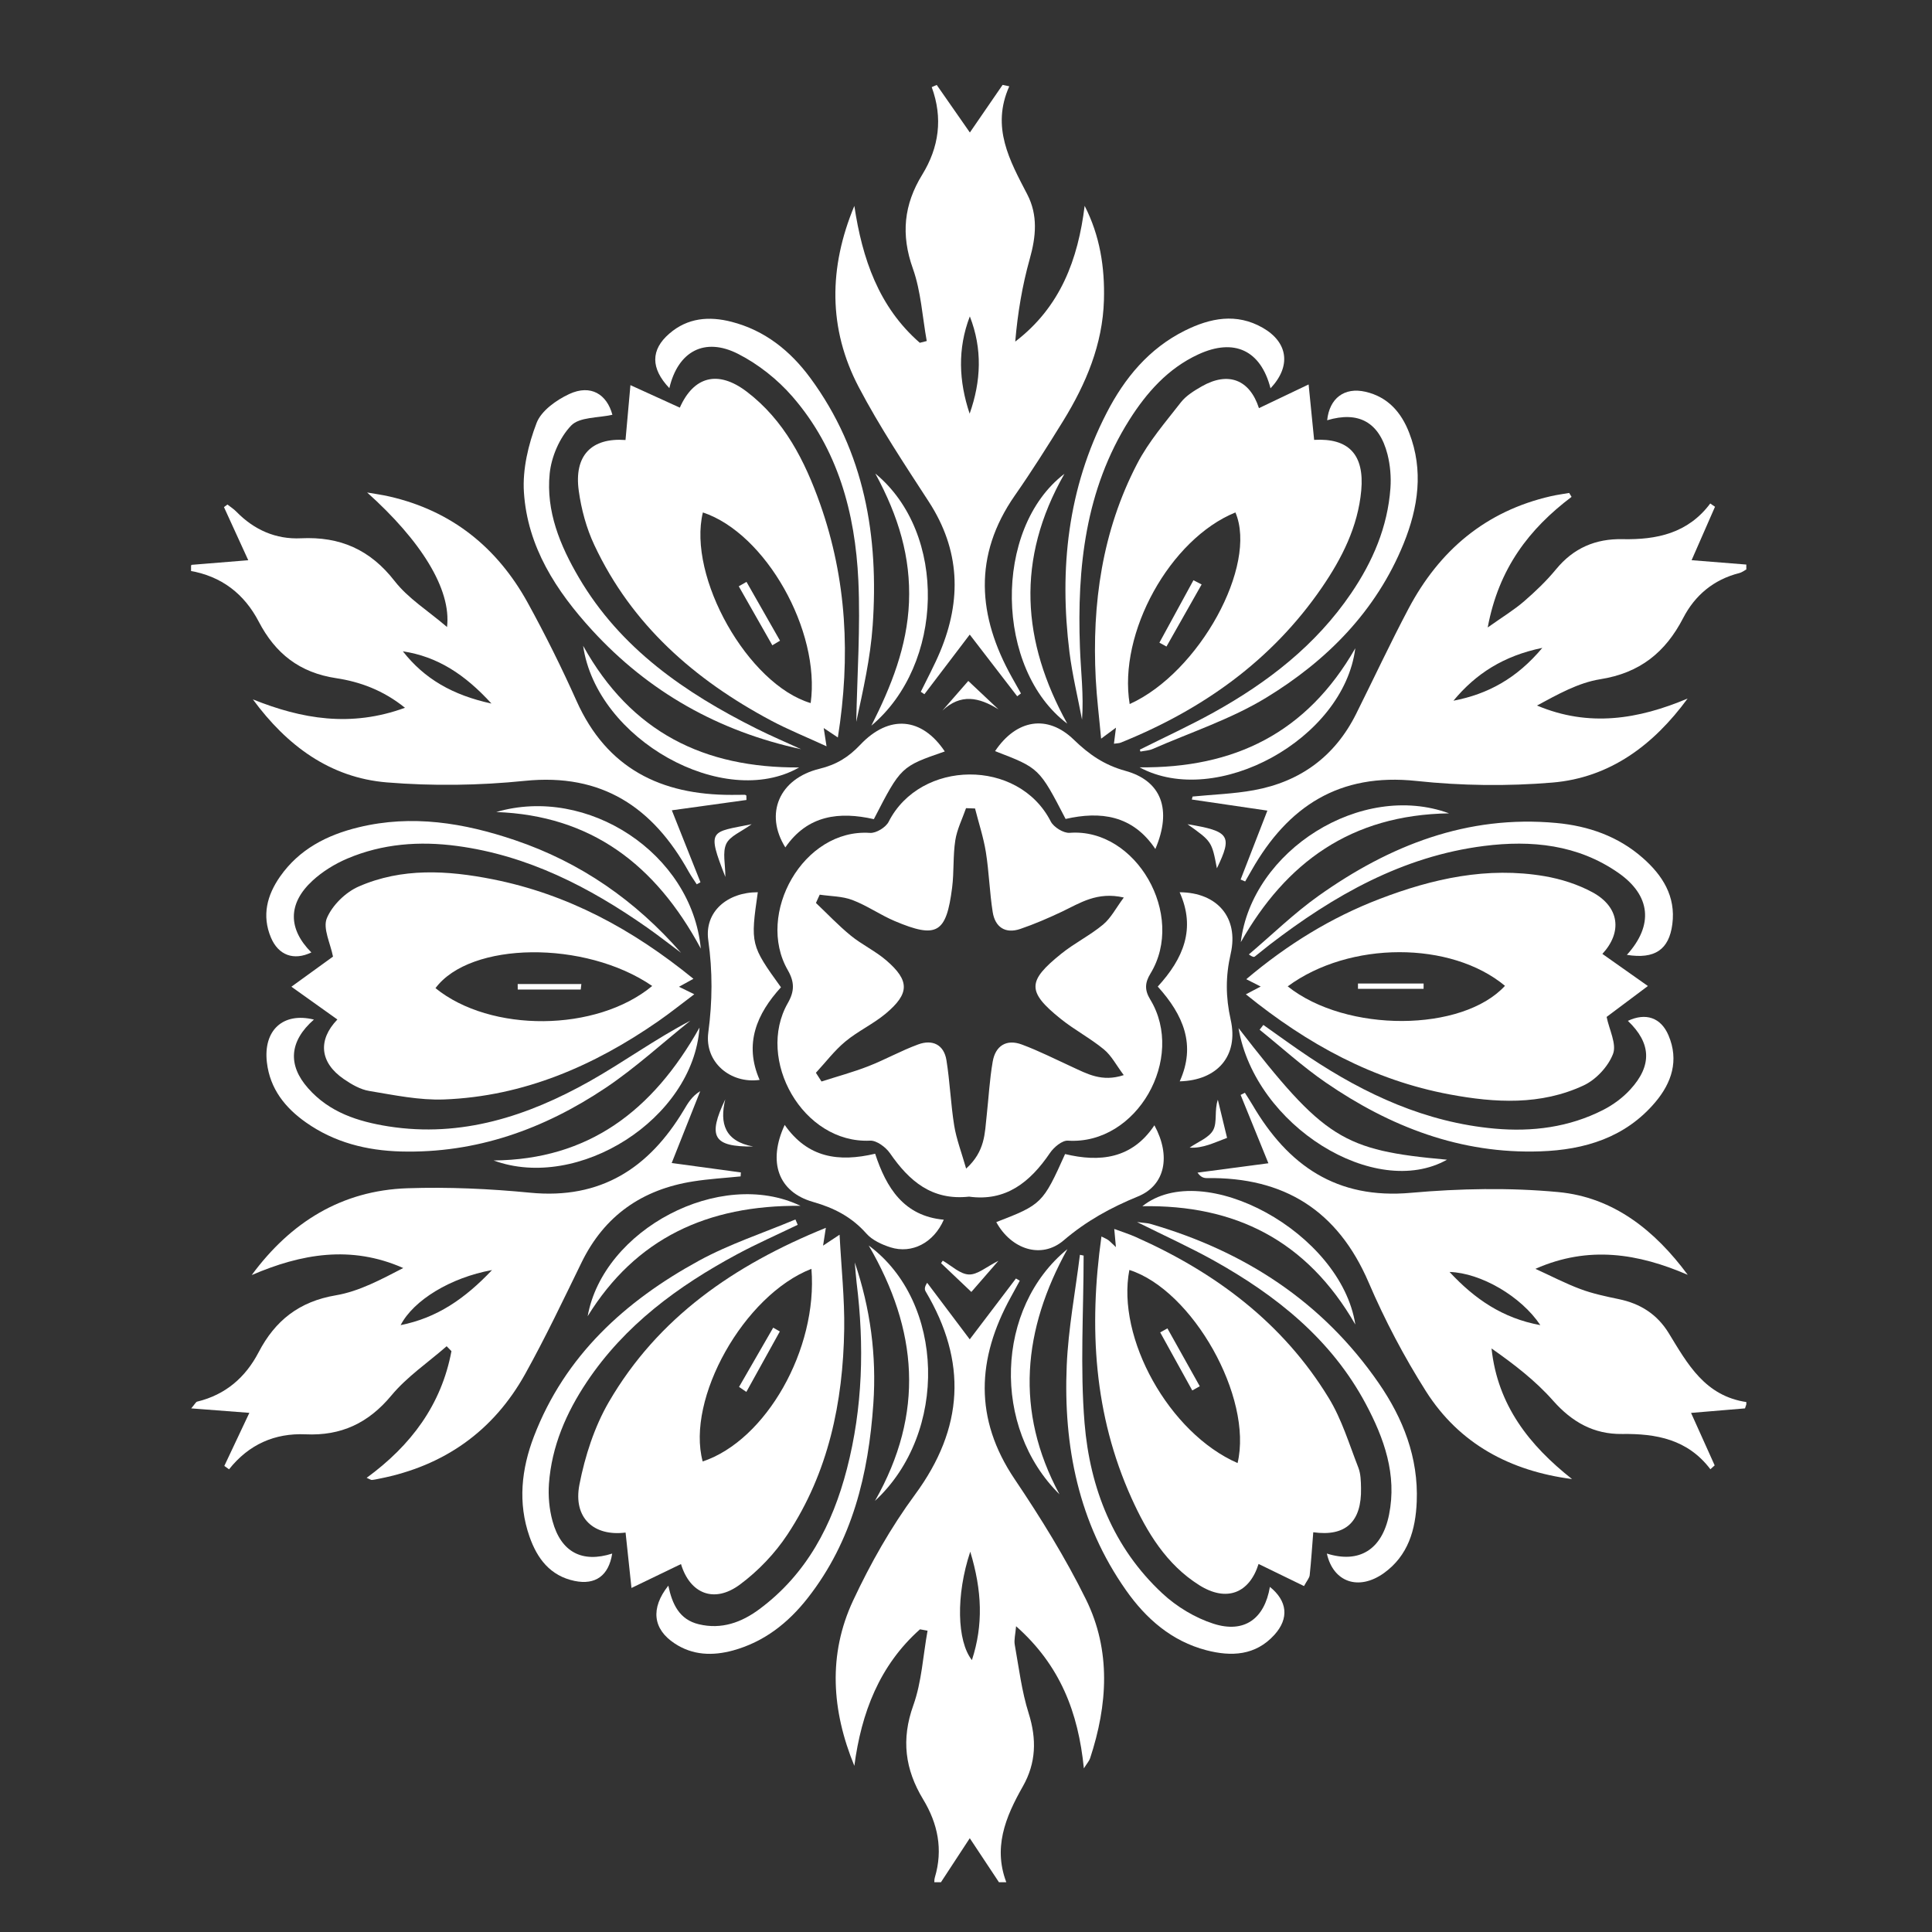 <svg xmlns="http://www.w3.org/2000/svg" version="1.1" xmlns:xlink="http://www.w3.org/1999/xlink" xmlns:svgjs="http://svgjs.dev/svgjs" width="128" height="128" viewBox="0 0 128 128"><rect x="0" y="0" width="128" height="128" fill="#333333" stroke="none"/><g transform="matrix(0.805,0,0,0.805,12.658,3.954)"><svg viewBox="0 0 81 95" data-background-color="#755bb4" preserveAspectRatio="xMidYMid meet" height="150" width="128" xmlns="http://www.w3.org/2000/svg" xmlns:xlink="http://www.w3.org/1999/xlink"><g id="tight-bounds" transform="matrix(1,0,0,1,-0.124,-0.24)"><svg viewBox="0 0 81.248 95.481" height="95.481" width="81.248"><g><svg viewBox="0 0 81.248 95.481" height="95.481" width="81.248"><g><svg viewBox="0 0 81.248 95.481" height="95.481" width="81.248"><g><svg viewBox="0 0 81.248 95.481" height="95.481" width="81.248"><g><svg viewBox="0 0 81.248 95.481" height="95.481" width="81.248"><g><svg viewBox="0 0 81.248 95.481" height="95.481" width="81.248"><g><svg xmlns="http://www.w3.org/2000/svg" xmlns:xlink="http://www.w3.org/1999/xlink" version="1.1" x="0" y="0" viewBox="8.054 0 83.803 98.483" enable-background="new 0 0 100 100" xml:space="preserve" height="95.481" width="81.248" class="icon-icon-0" data-fill-palette-color="accent" id="icon-0"><path fill-rule="evenodd" clip-rule="evenodd" d="M49.977 61.374c-2.008 0.221-3.228-0.85-4.254-2.335-0.226-0.325-0.718-0.692-1.067-0.675-3.621 0.17-6.158-4.368-4.424-7.398 0.363-0.635 0.365-1.129-0.002-1.769-1.739-3.016 0.829-7.625 4.419-7.379 0.33 0.023 0.852-0.298 1.004-0.6 1.699-3.347 6.977-3.423 8.714-0.015 0.157 0.307 0.687 0.636 1.017 0.611 3.569-0.274 6.265 4.421 4.343 7.568-0.299 0.492-0.322 0.881-0.013 1.39 1.927 3.157-0.712 7.83-4.422 7.592-0.314-0.021-0.758 0.355-0.968 0.664C53.26 60.596 51.951 61.647 49.977 61.374zM58.292 54.84c-0.396-0.524-0.656-1.044-1.067-1.382-0.729-0.601-1.584-1.048-2.322-1.642-1.846-1.48-1.779-2.042 0.03-3.502 0.71-0.572 1.55-0.986 2.249-1.568 0.424-0.353 0.692-0.889 1.113-1.454-1.438-0.33-2.355 0.299-3.326 0.761-0.73 0.345-1.476 0.668-2.239 0.928-0.806 0.275-1.354-0.096-1.483-0.905-0.169-1.066-0.197-2.155-0.367-3.22-0.127-0.794-0.385-1.569-0.583-2.351-0.163-0.006-0.322-0.012-0.484-0.017-0.2 0.577-0.487 1.14-0.578 1.733-0.129 0.834-0.063 1.697-0.17 2.537-0.312 2.45-0.809 2.763-3.088 1.799-0.778-0.33-1.486-0.832-2.274-1.131-0.545-0.207-1.168-0.199-1.757-0.287-0.068 0.148-0.134 0.297-0.203 0.445 0.621 0.588 1.209 1.213 1.869 1.752 0.601 0.491 1.328 0.831 1.914 1.336 1.263 1.09 1.257 1.781-0.031 2.861-0.672 0.563-1.498 0.941-2.172 1.502-0.586 0.486-1.058 1.115-1.582 1.679 0.101 0.157 0.2 0.313 0.301 0.469 0.839-0.269 1.694-0.5 2.513-0.819 0.91-0.354 1.772-0.842 2.69-1.176 0.758-0.279 1.379 0.01 1.514 0.849 0.188 1.167 0.231 2.355 0.418 3.521 0.119 0.726 0.39 1.428 0.641 2.308 1.027-0.933 0.999-1.906 1.103-2.835 0.107-0.971 0.158-1.954 0.325-2.915 0.146-0.857 0.743-1.228 1.566-0.921 0.916 0.34 1.793 0.786 2.683 1.194C56.314 54.764 57.113 55.23 58.292 54.84z" fill="#ffffff" data-fill-palette-color="accent"></path><path fill-rule="evenodd" clip-rule="evenodd" d="M50.012 31.156c-0.829 1.09-1.633 2.149-2.437 3.206-0.066-0.043-0.129-0.087-0.195-0.13 0.35-0.718 0.732-1.421 1.039-2.156 1.164-2.784 1.078-5.466-0.606-8.061-1.311-2.02-2.649-4.034-3.767-6.161-1.653-3.149-1.618-6.434-0.238-9.746 0.426 2.838 1.308 5.433 3.519 7.36 0.124-0.032 0.248-0.063 0.373-0.095-0.236-1.304-0.307-2.667-0.746-3.898-0.651-1.823-0.487-3.437 0.507-5.052 0.897-1.46 1.118-3.035 0.507-4.7 0.091-0.04 0.18-0.079 0.269-0.118 0.596 0.854 1.191 1.709 1.782 2.557 0.573-0.834 1.166-1.697 1.76-2.56 0.121 0.025 0.24 0.051 0.359 0.077-0.988 2.204 0.025 3.995 0.969 5.814 0.578 1.118 0.469 2.265 0.132 3.463-0.405 1.441-0.651 2.927-0.781 4.448 2.432-1.861 3.375-4.414 3.732-7.299 0.821 1.603 1.088 3.31 1.037 5.071-0.068 2.379-0.964 4.497-2.188 6.487-0.839 1.357-1.69 2.708-2.604 4.017-2.251 3.234-1.995 6.484-0.157 9.772 0.162 0.289 0.324 0.578 0.487 0.867-0.066 0.051-0.135 0.103-0.201 0.153C51.721 33.375 50.874 32.277 50.012 31.156zM50.017 14.049c-0.669 1.744-0.593 3.487-0.01 5.23C50.625 17.535 50.699 15.791 50.017 14.049z" fill="#ffffff" data-fill-palette-color="accent"></path><path fill-rule="evenodd" clip-rule="evenodd" d="M38.007 40.048c-1.328 0.184-2.659 0.368-4.011 0.555 0.52 1.308 1.029 2.588 1.539 3.868-0.068 0.038-0.134 0.075-0.2 0.111-0.145-0.226-0.302-0.443-0.431-0.675-1.922-3.463-4.663-5.311-8.815-4.887-2.452 0.25-4.959 0.284-7.416 0.083-3.061-0.252-5.383-1.988-7.201-4.463 2.627 1.055 5.266 1.515 8.177 0.451-1.171-0.945-2.424-1.398-3.697-1.591-1.972-0.296-3.273-1.327-4.166-3.041-0.771-1.48-1.99-2.447-3.732-2.739 0.038-0.105 0.076-0.209 0.114-0.313 1.001-0.081 2-0.162 3.055-0.249-0.428-0.94-0.867-1.899-1.306-2.856 0.061-0.045 0.125-0.092 0.188-0.138 0.16 0.127 0.337 0.237 0.477 0.382 0.953 0.979 2.125 1.498 3.476 1.432 2.1-0.101 3.72 0.607 5.036 2.301 0.725 0.933 1.797 1.596 2.816 2.47 0.244-2.042-1.427-4.664-4.295-7.233 0.398 0.071 0.799 0.124 1.192 0.214 3.354 0.767 5.803 2.742 7.441 5.714 0.948 1.724 1.826 3.493 2.629 5.288 1.625 3.624 4.536 5.048 8.331 5.042 0.238 0 0.474-0.006 0.712-0.005 0.028 0 0.056 0.025 0.083 0.039C38.004 39.887 38.004 39.967 38.007 40.048zM19.535 32.055c1.156 1.478 2.67 2.354 4.764 2.809C22.864 33.294 21.401 32.34 19.535 32.055z" fill="#ffffff" data-fill-palette-color="accent"></path><path fill-rule="evenodd" clip-rule="evenodd" d="M82.368 23.752c-2.27 1.716-3.915 3.833-4.508 7.021 0.804-0.57 1.417-0.942 1.952-1.403 0.613-0.531 1.209-1.1 1.724-1.727 0.938-1.141 2.125-1.648 3.572-1.617 1.836 0.038 3.519-0.314 4.716-1.918 0.086 0.058 0.17 0.116 0.256 0.176-0.41 0.937-0.821 1.875-1.258 2.872 0.979 0.079 1.996 0.16 3.01 0.241 0.01 0.067 0.018 0.136 0.025 0.203-0.16 0.085-0.31 0.208-0.479 0.251-1.371 0.348-2.378 1.193-3.009 2.414-0.956 1.851-2.335 2.956-4.457 3.291-1.187 0.188-2.303 0.824-3.402 1.414 2.796 1.179 5.455 0.739 8.098-0.376-1.833 2.5-4.174 4.258-7.27 4.518-2.421 0.203-4.896 0.171-7.312-0.087-4.143-0.444-6.908 1.364-8.863 4.806-0.114 0.2-0.229 0.398-0.343 0.597-0.081-0.033-0.164-0.067-0.245-0.102 0.477-1.226 0.953-2.453 1.439-3.706-1.369-0.202-2.715-0.399-4.062-0.597 0.013-0.053 0.028-0.106 0.041-0.16 1.103-0.109 2.216-0.143 3.301-0.342 2.492-0.456 4.354-1.818 5.494-4.107 0.94-1.883 1.83-3.792 2.814-5.651 1.657-3.132 4.149-5.247 7.659-6.048 0.324-0.074 0.653-0.117 0.979-0.174C82.284 23.61 82.324 23.681 82.368 23.752zM76.017 34.711c1.846-0.353 3.405-1.197 4.779-2.841C78.714 32.299 77.224 33.256 76.017 34.711z" fill="#ffffff" data-fill-palette-color="accent"></path><path fill-rule="evenodd" clip-rule="evenodd" d="M9.936 75.851c0.441-0.936 0.882-1.869 1.346-2.853-0.963-0.076-1.967-0.152-3.126-0.24 0.2-0.231 0.249-0.346 0.319-0.363 1.521-0.367 2.599-1.298 3.306-2.657 0.89-1.708 2.186-2.728 4.153-3.06 1.26-0.213 2.444-0.859 3.621-1.466-2.814-1.244-5.492-0.763-8.146 0.378 2.092-2.84 4.835-4.548 8.369-4.667 2.198-0.074 4.417 0.027 6.607 0.24 3.79 0.368 6.384-1.323 8.252-4.441 0.221-0.373 0.438-0.746 0.885-1.02-0.504 1.268-1.009 2.54-1.534 3.864 1.234 0.167 2.477 0.34 3.719 0.507-0.005 0.071-0.01 0.142-0.013 0.213-0.852 0.086-1.707 0.135-2.551 0.269-2.733 0.429-4.766 1.831-5.999 4.355-0.983 2.014-1.944 4.039-3.032 5.996-1.716 3.086-4.368 4.949-7.842 5.631-0.132 0.025-0.266 0.059-0.4 0.069-0.053 0.005-0.112-0.044-0.282-0.114 2.386-1.742 4.021-3.93 4.559-6.811-0.086-0.088-0.172-0.177-0.258-0.264-1.001 0.875-2.135 1.641-2.972 2.649-1.24 1.491-2.705 2.173-4.612 2.087-1.658-0.073-3.052 0.543-4.115 1.881C10.106 75.975 10.02 75.914 9.936 75.851zM24.329 65.321c-2.239 0.408-4.219 1.622-4.914 2.961C21.37 67.892 22.864 66.868 24.329 65.321z" fill="#ffffff" data-fill-palette-color="accent"></path><path fill-rule="evenodd" clip-rule="evenodd" d="M82.393 76.558c-3.328-0.434-6.059-1.894-7.852-4.718-1.177-1.856-2.213-3.826-3.08-5.847-1.663-3.877-4.551-5.677-8.701-5.616-0.16 0-0.322-0.04-0.502-0.294 1.252-0.167 2.505-0.329 3.811-0.504-0.492-1.21-0.991-2.442-1.493-3.674 0.075-0.041 0.151-0.079 0.228-0.117 0.14 0.219 0.281 0.437 0.413 0.659 1.907 3.253 4.523 5.081 8.517 4.721 2.621-0.232 5.299-0.286 7.918-0.04 2.969 0.278 5.197 2.062 6.962 4.449-2.654-1.144-5.324-1.59-8.189-0.322 0.802 0.365 1.587 0.776 2.411 1.086 0.664 0.248 1.369 0.397 2.066 0.542 1.161 0.238 2.069 0.814 2.692 1.833 1.01 1.65 1.944 3.385 4.209 3.707-0.038 0.111-0.073 0.223-0.111 0.335-0.943 0.081-1.889 0.159-2.9 0.243 0.421 0.938 0.844 1.879 1.27 2.821-0.076 0.071-0.151 0.14-0.23 0.208-1.222-1.612-2.91-1.919-4.746-1.896-1.516 0.021-2.69-0.636-3.712-1.792-0.948-1.075-2.106-1.963-3.309-2.807C78.393 72.598 80.104 74.75 82.393 76.558zM80.689 68.282c-1.034-1.552-3.197-2.807-4.881-2.859C77.155 66.873 78.661 67.912 80.689 68.282z" fill="#ffffff" data-fill-palette-color="accent"></path><path fill-rule="evenodd" clip-rule="evenodd" d="M47.337 84.636c-2.183 1.944-3.151 4.487-3.529 7.34-1.22-2.972-1.425-5.979-0.066-8.887 0.928-1.985 2.031-3.935 3.329-5.697 2.629-3.572 2.809-7.149 0.573-10.917-0.061-0.104-0.079-0.23 0.079-0.469 0.755 0.999 1.508 2.003 2.289 3.04 0.832-1.093 1.658-2.184 2.484-3.271 0.068 0.038 0.138 0.078 0.206 0.119-0.16 0.296-0.322 0.593-0.484 0.887-1.818 3.302-1.988 6.526 0.21 9.784 1.397 2.076 2.729 4.224 3.834 6.465 1.356 2.754 1.166 5.667 0.221 8.539-0.049 0.145-0.163 0.269-0.335 0.543-0.302-3.022-1.28-5.548-3.644-7.642-0.038 0.448-0.119 0.735-0.071 0.999 0.221 1.231 0.371 2.492 0.746 3.679 0.438 1.39 0.403 2.67-0.307 3.925-0.941 1.66-1.656 3.352-0.827 5.329-0.099 0.027-0.197 0.056-0.297 0.081-0.57-0.859-1.138-1.719-1.734-2.616-0.555 0.847-1.13 1.727-1.706 2.606-0.066-0.025-0.134-0.051-0.2-0.076 0.007-0.143-0.013-0.292 0.028-0.421 0.451-1.504 0.157-2.903-0.631-4.201-0.974-1.612-1.184-3.22-0.527-5.051 0.454-1.268 0.522-2.672 0.766-4.014C47.606 84.687 47.472 84.661 47.337 84.636zM50.04 80.462c-0.781 2.343-0.715 4.81 0.089 5.829C50.747 84.399 50.676 82.559 50.04 80.462z" fill="#ffffff" data-fill-palette-color="accent"></path><path fill-rule="evenodd" clip-rule="evenodd" d="M57.765 37.023c0.036-0.276 0.066-0.515 0.109-0.863-0.279 0.207-0.459 0.339-0.799 0.591-0.106-1.161-0.235-2.188-0.289-3.218-0.208-4.035 0.345-7.945 2.227-11.562 0.615-1.187 1.519-2.232 2.348-3.298 0.281-0.361 0.715-0.627 1.123-0.861 1.43-0.816 2.581-0.364 3.077 1.17 0.799-0.38 1.601-0.765 2.67-1.274 0.114 1.157 0.206 2.068 0.297 2.98 1.841-0.106 2.71 0.774 2.533 2.722-0.178 1.947-1.04 3.647-2.125 5.228-2.703 3.935-6.43 6.562-10.809 8.329C58.039 37.001 57.935 36.998 57.765 37.023zM58.611 34.891c3.745-1.69 6.894-7.465 5.685-10.302C60.787 26.014 57.976 31.065 58.611 34.891z" fill="#ffffff" data-fill-palette-color="accent"></path><path fill-rule="evenodd" clip-rule="evenodd" d="M35.157 49.662c-0.319 0.176-0.507 0.279-0.778 0.429 0.279 0.137 0.477 0.233 0.824 0.402-0.7 0.526-1.301 1.01-1.935 1.449-3.468 2.407-7.244 4.042-11.513 4.207-1.333 0.051-2.69-0.235-4.023-0.456-0.479-0.076-0.958-0.355-1.372-0.64-1.298-0.89-1.404-2.104-0.345-3.203-0.748-0.532-1.503-1.07-2.472-1.762 0.938-0.68 1.661-1.203 2.236-1.619-0.137-0.707-0.558-1.522-0.33-2.066 0.292-0.695 1.006-1.394 1.711-1.702 2.322-1.017 4.769-0.873 7.208-0.389C28.396 45.113 31.882 46.995 35.157 49.662zM32.941 50.048c-3.613-2.478-9.789-2.392-11.652 0.117C24.253 52.568 29.942 52.533 32.941 50.048z" fill="#ffffff" data-fill-palette-color="accent"></path><path fill-rule="evenodd" clip-rule="evenodd" d="M31.77 17.745c1.042 0.475 1.848 0.843 2.655 1.21 0.743-1.676 2.043-2.04 3.595-0.862 2.021 1.538 3.126 3.717 3.95 6.045 1.43 4.051 1.641 8.203 0.951 12.55-0.289-0.194-0.484-0.323-0.76-0.507 0.05 0.318 0.083 0.537 0.152 0.981-1.078-0.497-2.059-0.891-2.987-1.386-4.107-2.19-7.487-5.144-9.497-9.433-0.426-0.905-0.7-1.92-0.837-2.914-0.266-1.909 0.69-2.865 2.513-2.734C31.585 19.805 31.664 18.913 31.77 17.745zM35.665 24.589c-0.842 3.468 2.429 9.251 5.795 10.25C42 30.951 39.037 25.709 35.665 24.589z" fill="#ffffff" data-fill-palette-color="accent"></path><path fill-rule="evenodd" clip-rule="evenodd" d="M84.025 48.323c0.733 0.516 1.469 1.036 2.447 1.727-0.915 0.685-1.646 1.232-2.219 1.662 0.14 0.688 0.55 1.46 0.343 1.992-0.259 0.677-0.916 1.382-1.58 1.691-2.307 1.077-4.761 0.94-7.197 0.484-4.105-0.766-7.64-2.692-10.961-5.383 0.314-0.165 0.521-0.274 0.797-0.418-0.276-0.139-0.467-0.237-0.776-0.394 2.208-1.866 4.556-3.313 7.165-4.313 2.857-1.097 5.798-1.75 8.871-1.226 0.888 0.152 1.795 0.441 2.583 0.869C84.948 45.803 85.104 47.157 84.025 48.323zM67.107 50.069c3.154 2.51 9.391 2.464 11.681-0.029C75.888 47.626 70.429 47.62 67.107 50.069z" fill="#ffffff" data-fill-palette-color="accent"></path><path fill-rule="evenodd" clip-rule="evenodd" d="M68.481 79.418c-0.061 0.771-0.111 1.541-0.192 2.307-0.016 0.152-0.147 0.292-0.305 0.586-0.839-0.408-1.646-0.801-2.443-1.189-0.497 1.58-1.727 2.062-3.192 1.139-1.767-1.113-2.809-2.84-3.641-4.681-2.019-4.477-2.302-9.165-1.615-14.063 0.17 0.087 0.276 0.127 0.368 0.193 0.104 0.078 0.195 0.178 0.41 0.378-0.035-0.381-0.056-0.616-0.089-0.977 0.411 0.152 0.784 0.269 1.139 0.426 4.287 1.904 7.928 4.614 10.397 8.671 0.697 1.141 1.093 2.47 1.585 3.729 0.132 0.337 0.139 0.732 0.146 1.105C71.088 78.867 70.213 79.661 68.481 79.418zM64.412 75.698c0.837-3.537-2.426-9.302-5.818-10.382C57.887 68.97 60.731 74.089 64.412 75.698z" fill="#ffffff" data-fill-palette-color="accent"></path><path fill-rule="evenodd" clip-rule="evenodd" d="M42.276 63.05c-0.061 0.391-0.096 0.61-0.149 0.958 0.271-0.178 0.466-0.307 0.887-0.588 0.094 1.805 0.274 3.442 0.249 5.081-0.061 3.93-0.849 7.702-3.045 11.028-0.674 1.024-1.577 1.97-2.561 2.7-1.39 1.031-2.688 0.489-3.169-1.101-0.796 0.383-1.597 0.771-2.662 1.285-0.125-1.161-0.221-2.073-0.317-2.979-1.701 0.216-2.829-0.781-2.482-2.576 0.299-1.534 0.806-3.108 1.587-4.452C33.248 67.885 37.325 65.058 42.276 63.05zM41.501 65.255c-3.636 1.415-6.75 6.993-5.847 10.357C39.057 74.479 41.851 69.575 41.501 65.255z" fill="#ffffff" data-fill-palette-color="accent"></path><path fill-rule="evenodd" clip-rule="evenodd" d="M33.862 17.906c-1.014-1.069-1.006-2.064-0.002-2.931 0.986-0.854 2.14-0.947 3.352-0.634 1.792 0.464 3.157 1.564 4.227 3.016 2.928 3.976 3.689 8.533 3.354 13.322-0.122 1.744-0.515 3.468-0.882 5.169 0.048-2.537 0.229-5.08 0.112-7.608-0.17-3.623-1.101-7.066-3.54-9.876-0.801-0.923-1.833-1.743-2.92-2.297C35.763 15.149 34.328 15.92 33.862 17.906z" fill="#ffffff" data-fill-palette-color="accent"></path><path fill-rule="evenodd" clip-rule="evenodd" d="M40.943 37.317c-4.432-0.961-8.184-3.072-11.229-6.392-1.942-2.12-3.483-4.493-3.671-7.427-0.079-1.229 0.236-2.557 0.682-3.721 0.251-0.655 1.058-1.229 1.75-1.552 1.169-0.543 2.031 0.019 2.325 1.113-0.761 0.175-1.767 0.111-2.219 0.582-0.621 0.648-1.062 1.675-1.153 2.583-0.203 2.02 0.56 3.87 1.572 5.593 2.239 3.813 5.707 6.196 9.556 8.121C39.338 36.609 40.147 36.952 40.943 37.317z" fill="#ffffff" data-fill-palette-color="accent"></path><path fill-rule="evenodd" clip-rule="evenodd" d="M66.183 17.916c-0.525-2.048-1.955-2.714-3.882-1.824-1.628 0.752-2.776 2.047-3.712 3.528-2.365 3.751-2.81 7.936-2.652 12.234 0.046 1.28 0.211 2.557 0.112 3.874-0.229-1.207-0.522-2.405-0.675-3.622-0.556-4.472-0.097-8.809 1.998-12.869 0.963-1.873 2.276-3.463 4.206-4.424 1.361-0.677 2.773-0.962 4.188-0.151C67.125 15.442 67.308 16.722 66.183 17.916z" fill="#ffffff" data-fill-palette-color="accent"></path><path fill-rule="evenodd" clip-rule="evenodd" d="M59.159 37.34c1.323-0.663 2.672-1.281 3.966-1.998 2.91-1.614 5.499-3.618 7.393-6.407 1.164-1.71 1.962-3.571 2.112-5.654 0.043-0.598-0.011-1.229-0.157-1.81-0.444-1.737-1.557-2.343-3.245-1.838 0.124-1.185 0.925-1.793 2.063-1.531 1.204 0.278 1.924 1.109 2.348 2.207 0.783 2.022 0.484 4.019-0.299 5.953-1.476 3.635-4.133 6.303-7.398 8.292-1.889 1.15-4.052 1.857-6.095 2.752-0.2 0.088-0.438 0.095-0.659 0.14C59.177 37.411 59.167 37.375 59.159 37.34z" fill="#ffffff" data-fill-palette-color="accent"></path><path fill-rule="evenodd" clip-rule="evenodd" d="M85.342 48.375c1.447-1.596 1.285-3.194-0.459-4.41-2.183-1.52-4.67-1.769-7.226-1.444-4.389 0.558-8.08 2.666-11.519 5.307-0.269 0.207-0.527 0.427-0.796 0.635-0.046 0.036-0.116 0.04-0.324-0.111 1.25-1.059 2.429-2.215 3.76-3.159 3.811-2.704 7.983-4.351 12.766-3.909 1.724 0.158 3.329 0.715 4.649 1.877 1.065 0.934 1.787 2.066 1.593 3.564C87.608 48.095 86.843 48.617 85.342 48.375z" fill="#ffffff" data-fill-palette-color="accent"></path><path fill-rule="evenodd" clip-rule="evenodd" d="M34.493 48.265c-0.614-0.458-1.214-0.93-1.841-1.369-3.096-2.167-6.394-3.864-10.2-4.375-2.023-0.272-4.013-0.124-5.902 0.677-0.675 0.287-1.336 0.695-1.874 1.19-1.333 1.229-1.318 2.594-0.061 3.857-0.943 0.454-1.772 0.156-2.175-0.804-0.497-1.187-0.203-2.279 0.492-3.274 1.027-1.469 2.525-2.239 4.221-2.649 2.878-0.699 5.664-0.239 8.413 0.692C29.083 43.401 32.036 45.452 34.493 48.265z" fill="#ffffff" data-fill-palette-color="accent"></path><path fill-rule="evenodd" clip-rule="evenodd" d="M40.763 62.888c-1.09 0.527-2.198 1.014-3.263 1.587-3.177 1.709-6.034 3.808-8.072 6.857-1.111 1.661-1.892 3.464-2.039 5.477-0.046 0.664 0.015 1.369 0.193 2.011 0.458 1.673 1.594 2.259 3.207 1.744-0.185 1.182-0.897 1.704-2.021 1.471-1.316-0.273-2.013-1.207-2.424-2.381-0.637-1.817-0.434-3.638 0.238-5.39 1.67-4.344 4.906-7.282 8.876-9.449 1.643-0.896 3.451-1.486 5.182-2.214C40.682 62.694 40.722 62.791 40.763 62.888z" fill="#ffffff" data-fill-palette-color="accent"></path><path fill-rule="evenodd" clip-rule="evenodd" d="M14.753 51.854c-1.329 1.165-1.415 2.448-0.314 3.69 1.146 1.304 2.69 1.795 4.328 2.054 3.922 0.613 7.477-0.553 10.823-2.434 1.815-1.024 3.511-2.262 5.4-3.248-1.514 1.212-2.954 2.538-4.559 3.613-3.314 2.216-6.955 3.526-11.011 3.417-1.835-0.051-3.567-0.486-5.088-1.557-1.128-0.791-1.942-1.815-2.107-3.229C12.022 52.441 13.082 51.441 14.753 51.854z" fill="#ffffff" data-fill-palette-color="accent"></path><path fill-rule="evenodd" clip-rule="evenodd" d="M69.212 80.563c1.736 0.545 2.964-0.203 3.344-2.092 0.432-2.152-0.266-4.106-1.252-5.955-1.854-3.476-4.81-5.831-8.182-7.713-1.266-0.704-2.589-1.303-4.115-2.063 0.401 0.054 0.563 0.054 0.713 0.097 5.058 1.465 9.254 4.183 12.273 8.552 1.318 1.906 2.147 4.016 2.051 6.384-0.061 1.506-0.459 2.9-1.762 3.838C70.923 82.584 69.552 82.103 69.212 80.563z" fill="#ffffff" data-fill-palette-color="accent"></path><path fill-rule="evenodd" clip-rule="evenodd" d="M65.797 52.142c0.818 0.574 1.628 1.17 2.462 1.725 3.034 2.019 6.28 3.515 9.966 3.849 2.033 0.183 4.009-0.07 5.842-1.004 0.535-0.273 1.05-0.653 1.453-1.093 1.196-1.298 1.128-2.507-0.125-3.696 0.964-0.451 1.777-0.181 2.186 0.783 0.57 1.344 0.17 2.546-0.712 3.591-1.607 1.901-3.796 2.561-6.179 2.642-4.277 0.149-8.067-1.316-11.531-3.696-1.249-0.857-2.378-1.89-3.562-2.843C65.662 52.313 65.73 52.228 65.797 52.142z" fill="#ffffff" data-fill-palette-color="accent"></path><path fill-rule="evenodd" clip-rule="evenodd" d="M43.831 64.91c0.839 2.473 1.177 5.005 0.999 7.589-0.259 3.787-1.125 7.388-3.529 10.455-1.049 1.339-2.345 2.36-4.016 2.819-1.09 0.297-2.166 0.267-3.139-0.378-1.166-0.768-1.308-1.883-0.339-3.107 0.21 1.004 0.596 1.827 1.64 2.076 1.222 0.294 2.297-0.099 3.253-0.809 2.55-1.892 3.932-4.541 4.708-7.54 0.854-3.299 0.941-6.646 0.522-10.015C43.887 65.638 43.864 65.275 43.831 64.91z" fill="#ffffff" data-fill-palette-color="accent"></path><path fill-rule="evenodd" clip-rule="evenodd" d="M56.135 64.543c0 3.007-0.195 6.029 0.051 9.016 0.289 3.483 1.544 6.693 4.181 9.145 0.766 0.713 1.754 1.312 2.748 1.631 1.663 0.534 2.746-0.271 3.035-1.98 0.938 0.756 1.044 1.691 0.243 2.576-1.017 1.125-2.322 1.179-3.663 0.829-1.861-0.487-3.238-1.691-4.315-3.223-2.551-3.623-3.372-7.743-3.189-12.073 0.084-1.995 0.464-3.976 0.71-5.963C56.003 64.515 56.068 64.53 56.135 64.543z" fill="#ffffff" data-fill-palette-color="accent"></path><path fill-rule="evenodd" clip-rule="evenodd" d="M40.063 57.518c1.235 1.77 2.896 2.013 4.863 1.549 0.601 1.833 1.542 3.352 3.691 3.547-0.535 1.232-1.704 1.851-2.865 1.486-0.469-0.15-0.984-0.386-1.298-0.743-0.791-0.89-1.722-1.374-2.873-1.701C39.718 61.123 39.14 59.511 40.063 57.518z" fill="#ffffff" data-fill-palette-color="accent"></path><path fill-rule="evenodd" clip-rule="evenodd" d="M38.618 45.008c-0.401 2.785-0.385 2.851 1.245 5.11-1.295 1.42-2 3.033-1.148 4.98-1.562 0.218-2.974-0.948-2.758-2.556 0.223-1.676 0.233-3.274-0.002-4.951C35.738 46.049 36.99 45.006 38.618 45.008z" fill="#ffffff" data-fill-palette-color="accent"></path><path fill-rule="evenodd" clip-rule="evenodd" d="M48.67 37.439c-2.357 0.815-2.357 0.815-3.813 3.64-1.838-0.417-3.557-0.232-4.759 1.519-1.133-1.813-0.33-3.7 1.843-4.229 0.908-0.222 1.552-0.621 2.188-1.292C45.679 35.438 47.443 35.602 48.67 37.439z" fill="#ffffff" data-fill-palette-color="accent"></path><path fill-rule="evenodd" clip-rule="evenodd" d="M60.12 50.08c1.379-1.505 2.059-3.116 1.177-5.071 2.021 0.01 3.187 1.364 2.745 3.304-0.281 1.225-0.273 2.33 0 3.552 0.434 1.936-0.715 3.259-2.74 3.31C62.184 53.223 61.505 51.615 60.12 50.08z" fill="#ffffff" data-fill-palette-color="accent"></path><path fill-rule="evenodd" clip-rule="evenodd" d="M51.373 37.422c1.146-1.71 2.817-1.99 4.234-0.616 0.818 0.794 1.635 1.361 2.769 1.674 1.944 0.536 2.521 2.08 1.615 4.204-1.225-1.834-2.964-2.04-4.825-1.616C53.749 38.333 53.749 38.333 51.373 37.422z" fill="#ffffff" data-fill-palette-color="accent"></path><path fill-rule="evenodd" clip-rule="evenodd" d="M51.439 62.743c2.441-0.941 2.507-1.004 3.699-3.659 1.848 0.446 3.595 0.271 4.802-1.546 0.893 1.64 0.591 3.22-0.878 3.823-1.473 0.604-2.775 1.318-3.998 2.362C53.855 64.759 52.232 64.195 51.439 62.743z" fill="#ffffff" data-fill-palette-color="accent"></path><path fill-rule="evenodd" clip-rule="evenodd" d="M29.227 31.759c2.589 4.667 6.519 6.571 11.612 6.54C36.805 40.609 29.95 36.808 29.227 31.759z" fill="#ffffff" data-fill-palette-color="accent"></path><path fill-rule="evenodd" clip-rule="evenodd" d="M44.936 22.498c3.899 3.215 3.699 10.273-0.213 13.554 1.06-2.098 1.924-4.242 2.023-6.636C46.843 27.014 46.196 24.817 44.936 22.498z" fill="#ffffff" data-fill-palette-color="accent"></path><path fill-rule="evenodd" clip-rule="evenodd" d="M64.585 47.693c0.593-4.928 6.478-8.657 11.198-6.926C70.5 40.847 67.011 43.42 64.585 47.693z" fill="#ffffff" data-fill-palette-color="accent"></path><path fill-rule="evenodd" clip-rule="evenodd" d="M24.557 40.696c4.901-1.439 10.506 2.223 10.996 7.342C33.109 43.488 29.625 40.881 24.557 40.696z" fill="#ffffff" data-fill-palette-color="accent"></path><path fill-rule="evenodd" clip-rule="evenodd" d="M55.255 35.944c-3.874-2.909-4.021-10.473-0.152-13.432C52.474 27.125 52.818 31.538 55.255 35.944z" fill="#ffffff" data-fill-palette-color="accent"></path><path fill-rule="evenodd" clip-rule="evenodd" d="M64.463 52.313c4.622 5.965 5.593 6.57 11.209 7.075C71.811 61.559 65.354 57.578 64.463 52.313z" fill="#ffffff" data-fill-palette-color="accent"></path><path fill-rule="evenodd" clip-rule="evenodd" d="M59.142 38.293c5.075 0.053 8.982-1.831 11.599-6.402C70.122 36.786 63.271 40.524 59.142 38.293z" fill="#ffffff" data-fill-palette-color="accent"></path><path fill-rule="evenodd" clip-rule="evenodd" d="M44.918 77.729c2.685-4.727 2.297-9.193-0.337-13.727C48.681 67.025 48.876 74.068 44.918 77.729z" fill="#ffffff" data-fill-palette-color="accent"></path><path fill-rule="evenodd" clip-rule="evenodd" d="M35.484 52.284c-0.347 4.919-6.528 8.818-11.069 7.145C29.496 59.384 32.957 56.787 35.484 52.284z" fill="#ffffff" data-fill-palette-color="accent"></path><path fill-rule="evenodd" clip-rule="evenodd" d="M70.743 68.25c-2.614-4.541-6.485-6.448-11.449-6.361C62.552 59.282 69.973 63.293 70.743 68.25z" fill="#ffffff" data-fill-palette-color="accent"></path><path fill-rule="evenodd" clip-rule="evenodd" d="M29.471 67.801c0.834-4.66 7.127-8.002 11.444-5.933C35.905 61.822 32.057 63.617 29.471 67.801z" fill="#ffffff" data-fill-palette-color="accent"></path><path fill-rule="evenodd" clip-rule="evenodd" d="M54.837 77.377c-3.648-3.588-3.448-10.027 0.426-13.182C52.874 68.516 52.418 72.892 54.837 77.377z" fill="#ffffff" data-fill-palette-color="accent"></path><path fill-rule="evenodd" clip-rule="evenodd" d="M48.542 35.243c0.436-0.499 0.87-0.998 1.392-1.595 0.624 0.588 1.124 1.059 1.623 1.528C50.509 34.523 49.53 34.315 48.542 35.243z" fill="#ffffff" data-fill-palette-color="accent"></path><path fill-rule="evenodd" clip-rule="evenodd" d="M36.869 56.141c-0.317 1.304-0.02 2.254 1.496 2.538C36.222 58.699 35.908 58.159 36.869 56.141z" fill="#ffffff" data-fill-palette-color="accent"></path><path fill-rule="evenodd" clip-rule="evenodd" d="M51.554 64.824c-0.556 0.639-0.971 1.115-1.456 1.674-0.621-0.594-1.123-1.07-1.628-1.547 0.031-0.046 0.061-0.092 0.091-0.135 0.467 0.267 0.925 0.723 1.402 0.743C50.425 65.58 50.904 65.148 51.554 64.824z" fill="#ffffff" data-fill-palette-color="accent"></path><path fill-rule="evenodd" clip-rule="evenodd" d="M63.847 58.215c-0.426 0.159-0.704 0.281-0.991 0.373-0.316 0.101-0.644 0.175-1.021 0.151 0.441-0.312 1.053-0.532 1.272-0.955 0.219-0.424 0.049-1.048 0.244-1.62C63.508 56.817 63.667 57.467 63.847 58.215z" fill="#ffffff" data-fill-palette-color="accent"></path><path fill-rule="evenodd" clip-rule="evenodd" d="M36.874 44.186c-1.019-2.596-0.788-2.388 1.413-2.836-0.565 0.412-1.169 0.638-1.364 1.054C36.709 42.862 36.874 43.496 36.874 44.186z" fill="#ffffff" data-fill-palette-color="accent"></path><path fill-rule="evenodd" clip-rule="evenodd" d="M61.718 41.35c2.279 0.375 2.426 0.623 1.582 2.372C63.025 42.278 63.025 42.278 61.718 41.35z" fill="#ffffff" data-fill-palette-color="accent"></path><path fill-rule="evenodd" clip-rule="evenodd" d="M62.479 28.461c-0.629 1.113-1.261 2.226-1.89 3.338-0.126-0.07-0.253-0.14-0.38-0.209 0.611-1.119 1.222-2.239 1.83-3.356C62.187 28.309 62.331 28.385 62.479 28.461z" fill="#ffffff" data-fill-palette-color="accent"></path><path fill-rule="evenodd" clip-rule="evenodd" d="M29.098 50.24c-1.128 0-2.257 0-3.387 0 0-0.099 0-0.198-0.003-0.296 1.141 0 2.282 0 3.423 0C29.121 50.042 29.11 50.141 29.098 50.24z" fill="#ffffff" data-fill-palette-color="accent"></path><path fill-rule="evenodd" clip-rule="evenodd" d="M39.399 31.732c-0.604-1.059-1.204-2.116-1.805-3.173 0.14-0.079 0.279-0.157 0.416-0.237 0.601 1.054 1.202 2.108 1.802 3.162C39.675 31.566 39.536 31.648 39.399 31.732z" fill="#ffffff" data-fill-palette-color="accent"></path><path fill-rule="evenodd" clip-rule="evenodd" d="M70.885 49.917c1.177 0 2.354 0 3.529 0 0 0.095 0 0.19-0.002 0.284-1.174 0-2.351 0-3.527 0C70.885 50.107 70.885 50.012 70.885 49.917z" fill="#ffffff" data-fill-palette-color="accent"></path><path fill-rule="evenodd" clip-rule="evenodd" d="M60.64 68.457c0.578 1.037 1.159 2.074 1.739 3.111-0.134 0.076-0.269 0.149-0.403 0.226-0.575-1.042-1.15-2.081-1.724-3.121C60.381 68.602 60.511 68.531 60.64 68.457z" fill="#ffffff" data-fill-palette-color="accent"></path><path fill-rule="evenodd" clip-rule="evenodd" d="M37.609 71.604c0.614-1.06 1.225-2.124 1.836-3.185 0.119 0.066 0.238 0.135 0.357 0.203-0.601 1.083-1.202 2.168-1.8 3.25C37.87 71.784 37.741 71.695 37.609 71.604z" fill="#ffffff" data-fill-palette-color="accent"></path></svg></g></svg></g></svg></g></svg></g></svg></g></svg></g><defs></defs></svg><rect width="81.248" height="95.481" fill="none" stroke="none" visibility="hidden"></rect></g></svg></g></svg>